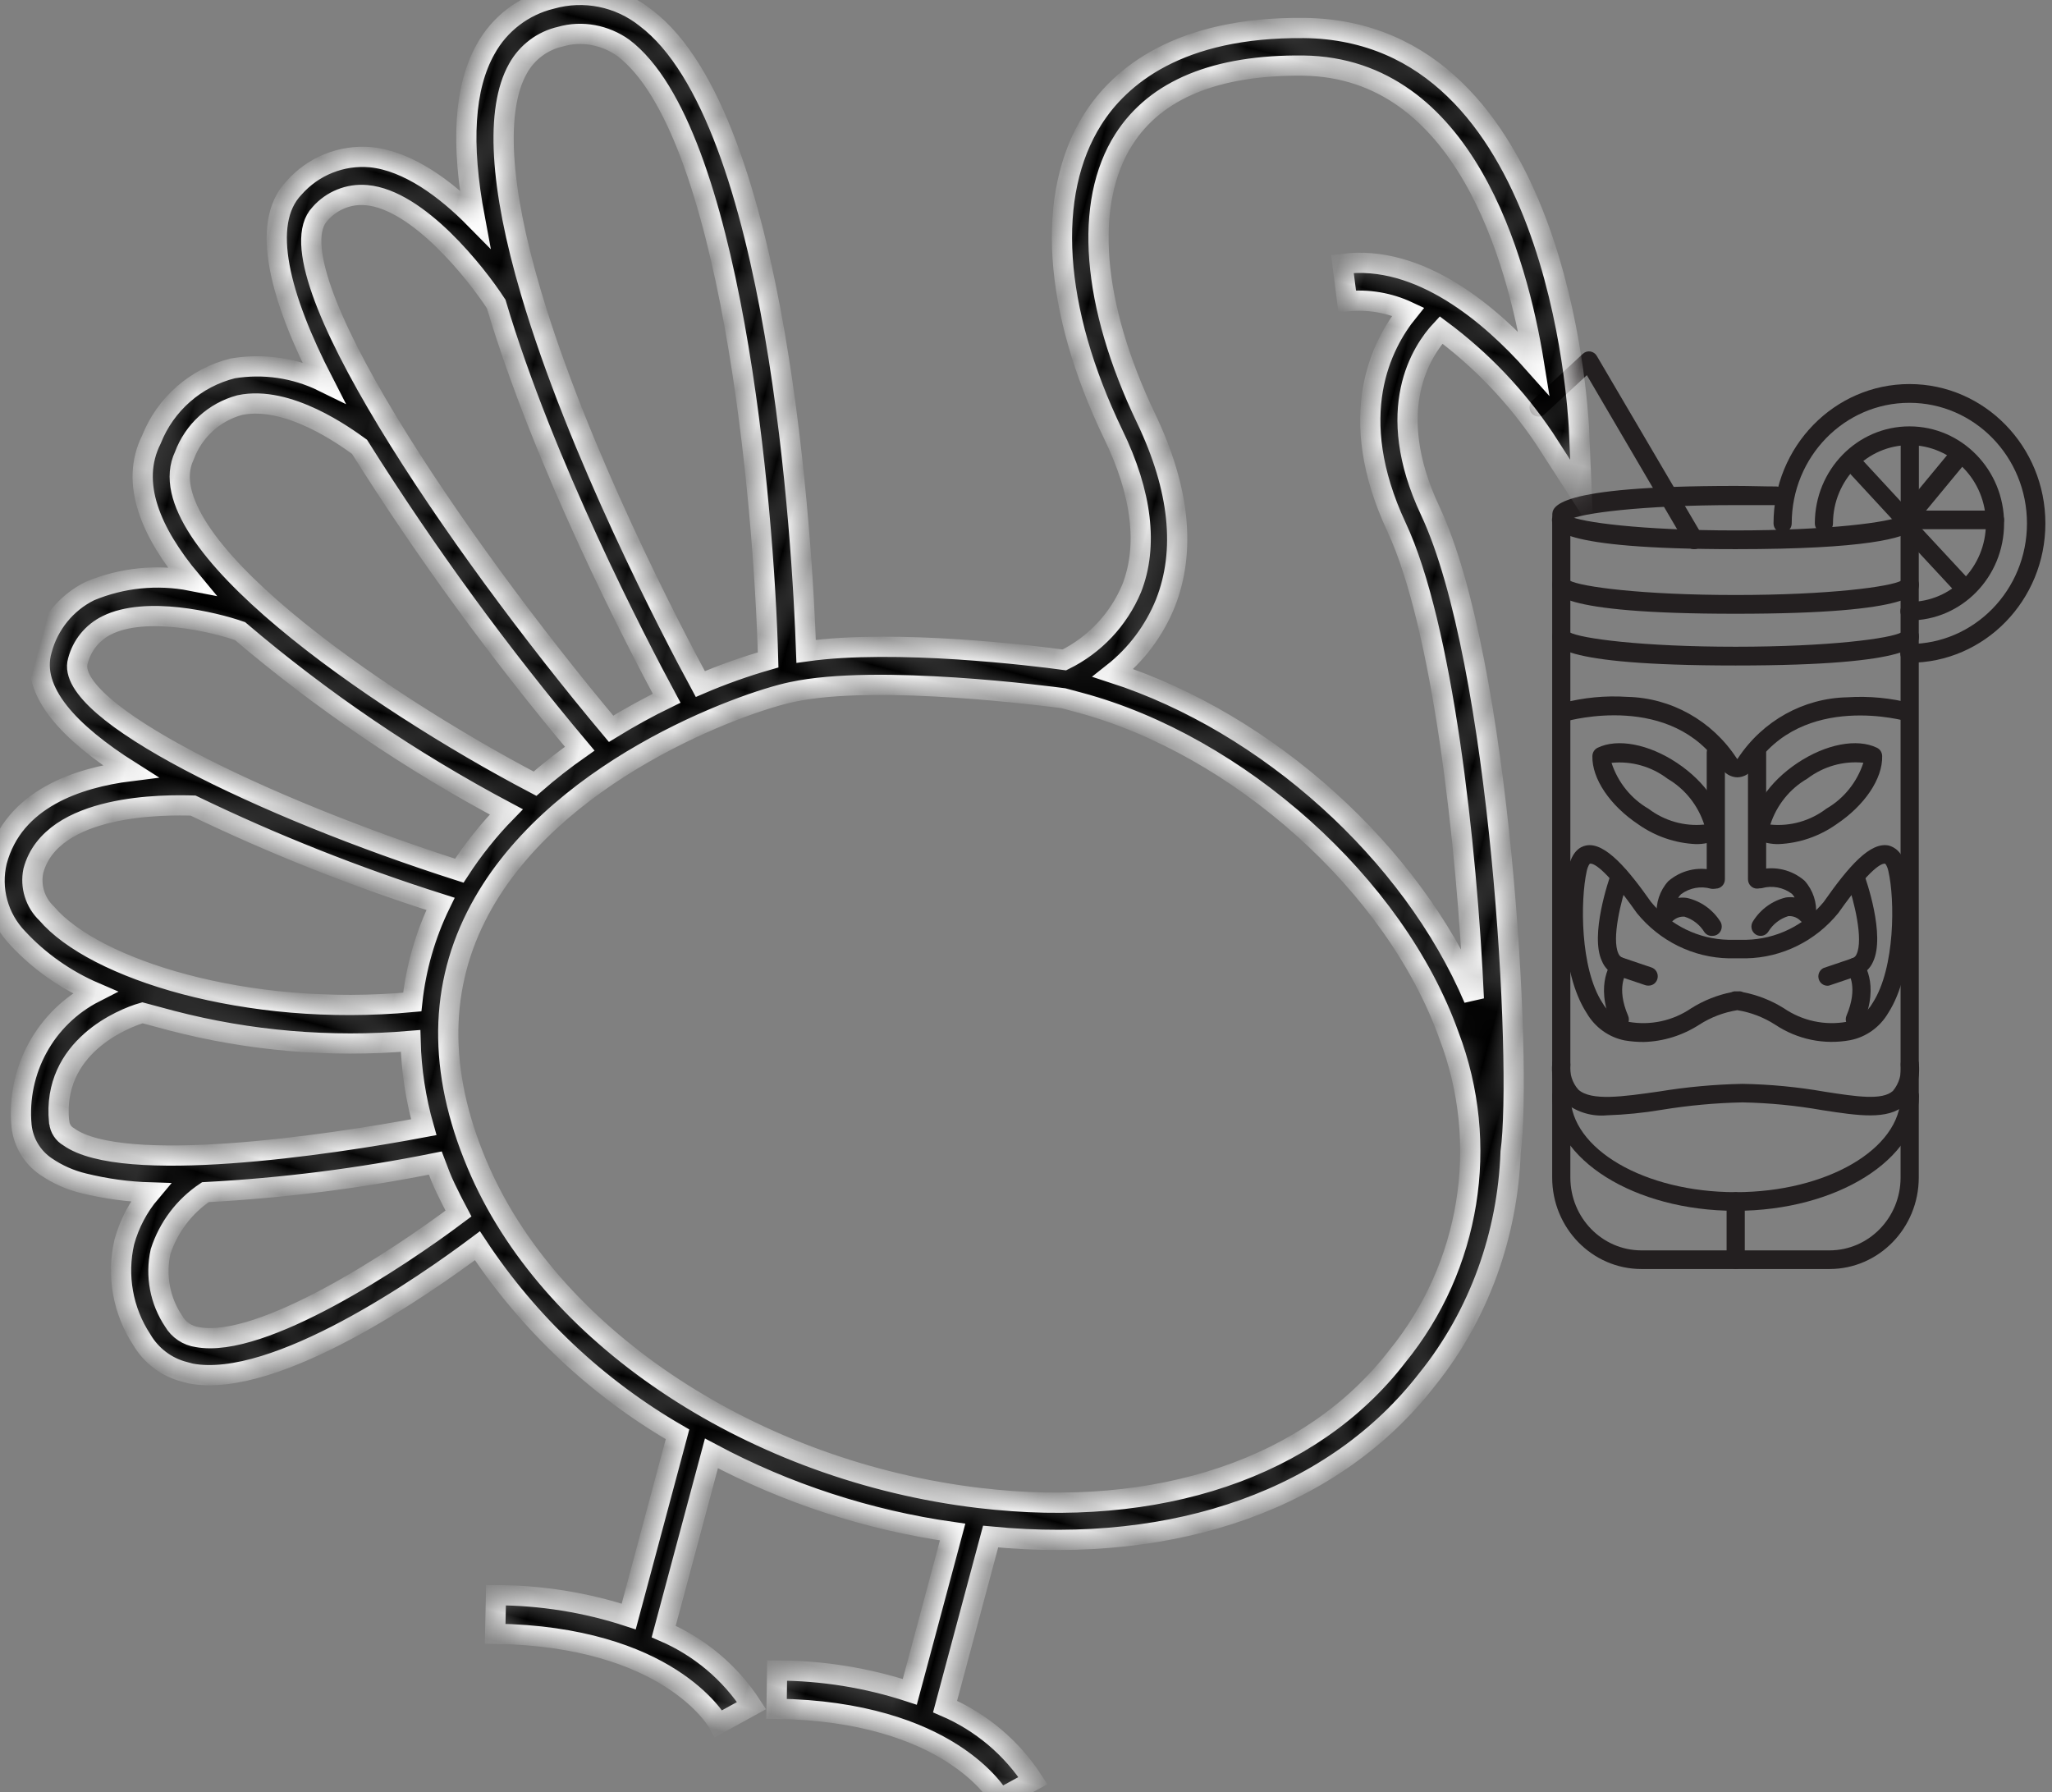 <?xml version="1.0" encoding="UTF-8" standalone="no"?>
<svg width="71px" height="62px" viewBox="0 0 71 62" version="1.1" xmlns="http://www.w3.org/2000/svg" xmlns:xlink="http://www.w3.org/1999/xlink">
    <rect x="0" y="0" width="71" height="62" fill="#808080" stroke="none"/>
    <!-- Generator: Sketch 41.2 (35397) - http://www.bohemiancoding.com/sketch -->
    <title>icon</title>
    <desc>Created with Sketch.</desc>
    <defs>
        <path d="M12.207,6.739 C12.149,6.637 12.15,6.511 12.21,6.41 L15.851,0.212 C15.899,0.13 15.982,0.074 16.075,0.06 C16.168,0.046 16.262,0.075 16.332,0.14 L18.067,1.745 C18.155,1.821 18.195,1.94 18.172,2.055 C18.149,2.17 18.066,2.263 17.957,2.298 C17.847,2.333 17.728,2.304 17.645,2.223 L16.195,0.88 L12.758,6.744 C12.7,6.841 12.598,6.9 12.488,6.899 C12.372,6.903 12.265,6.841 12.207,6.739 Z" id="path-1"></path>
        <mask id="mask-2" maskContentUnits="userSpaceOnUse" maskUnits="objectBoundingBox" x="-0.25" y="-0.25" width="6.513" height="7.343">
            <rect x="11.915" y="-0.194" width="6.513" height="7.343" fill="white"></rect>
            <use xlink:href="#path-1" fill="black"></use>
        </mask>
        <path d="M52.599,24.436 C52.447,23.123 51.67,21.964 50.516,21.327 C49.533,20.881 48.435,20.753 47.376,20.962 C49.569,18.544 50.906,16.25 50.088,14.751 C49.641,13.847 48.793,13.211 47.804,13.036 C46.507,12.821 44.988,13.434 43.769,14.151 C44.917,11.759 45.3,9.862 44.924,8.395 C44.685,7.427 44.051,6.603 43.178,6.127 C42.167,5.524 40.928,5.447 39.85,5.918 C34.484,8.102 29.871,22.214 28.82,25.649 C25.952,24.43 21.158,23.752 20.113,23.622 C19.234,22.853 18.662,21.79 18.504,20.63 C18.329,19.072 19.004,17.371 20.496,15.65 C23.643,11.993 24.914,8.226 24.006,5.306 C23.487,3.644 21.975,1.441 17.758,0.358 C9.213,-1.832 5.19,10.696 5.002,11.231 L4.282,13.525 L6.06,11.915 C7.37,10.773 8.864,9.862 10.478,9.223 C10.932,10.077 11.724,12.397 9.226,15.357 C5.508,19.756 1.168,33.086 0.792,36.071 C0.153,38.845 0.382,41.791 1.544,44.415 C3.549,49.199 8.337,52.517 14.728,53.579 L14.728,59.667 C13.388,59.86 12.135,60.447 11.127,61.355 L12.068,62.255 C12.165,62.15 14.54,59.791 20.34,61.251 L20.665,59.967 C19.157,59.565 17.596,59.405 16.039,59.491 L16.039,53.768 C18.965,54.125 21.932,53.966 24.804,53.299 L24.804,59.68 C23.464,59.874 22.211,60.461 21.203,61.368 L22.144,62.268 C22.241,62.163 24.616,59.804 30.416,61.264 L30.734,59.967 C29.226,59.566 27.665,59.405 26.108,59.491 L26.108,52.966 C29.209,52.133 32.076,50.589 34.484,48.456 C35.873,50.222 39.941,55.065 42.919,55.293 L43.139,55.293 C43.784,55.303 44.406,55.051 44.865,54.596 C45.752,53.805 46.277,52.684 46.319,51.493 C46.315,50.839 46.169,50.194 45.89,49.603 C46.648,49.782 47.422,49.88 48.2,49.896 C48.679,49.909 49.156,49.834 49.608,49.675 C50.153,49.488 50.588,49.068 50.795,48.527 C51.463,46.727 50.966,44.7 49.543,43.417 C50.628,43.26 51.669,42.879 52.599,42.296 C53.438,41.792 53.962,40.892 53.987,39.911 C53.987,37.681 52.041,36.397 50.341,35.706 C52.703,34.97 54.409,33.933 54.377,32.447 C54.38,31.529 53.987,30.654 53.3,30.049 C52.348,29.314 51.201,28.879 50.004,28.797 C51.794,27.539 52.936,26.079 52.599,24.436 Z M49.958,22.494 C50.748,22.952 51.268,23.766 51.353,24.678 C51.944,27.839 42.854,31.111 36.697,32.499 C36.331,31.955 35.937,31.431 35.516,30.929 C39.052,28.459 42.414,25.747 45.579,22.813 C46.13,22.605 48.427,21.712 49.958,22.494 Z M47.597,14.34 C48.2,14.443 48.716,14.831 48.985,15.383 C50.224,17.651 41.524,25.16 34.646,29.983 C34.121,29.429 33.589,28.921 33.063,28.465 C34.562,26.874 39.266,21.738 42.289,16.817 C43.23,15.969 45.832,14.027 47.597,14.34 Z M42.536,7.307 C43.104,7.606 43.517,8.135 43.671,8.76 C44.067,10.312 43.23,12.854 41.245,16.1 C38.241,21.021 33.459,26.216 32.064,27.689 C31.411,27.175 30.726,26.703 30.014,26.275 C31.558,21.054 36.002,8.878 40.336,7.118 C41.048,6.853 41.869,6.904 42.536,7.307 Z M10.206,16.204 C12.944,12.945 12.334,10.227 11.743,8.904 C12.458,8.776 13.194,8.846 13.872,9.106 L14.365,7.9 C11.867,6.864 8.941,8.278 7.072,9.51 C8.564,6.186 12.048,0.248 17.453,1.623 C20.373,2.373 22.17,3.741 22.786,5.697 C23.565,8.174 22.39,11.498 19.542,14.822 C17.797,16.862 17.025,18.883 17.245,20.819 C17.37,21.836 17.756,22.802 18.368,23.622 C12.756,23.909 6.78,26.952 3.393,31.281 C4.996,26.203 7.786,19.072 10.206,16.204 Z M2.751,43.919 C1.106,40.255 1.542,35.986 3.893,32.734 C7.04,28.171 13.541,24.912 19.231,24.912 L19.802,24.912 C20.243,24.971 26.244,25.753 28.93,27.135 C30.449,27.898 36.333,31.939 37.475,37.46 C38.079,40.367 37.261,43.235 35.036,45.979 C31.02,50.926 23.156,53.501 15.468,52.393 C9.265,51.5 4.626,48.41 2.751,43.919 Z M45.021,51.493 C44.983,52.342 44.601,53.138 43.963,53.696 C43.715,53.942 43.368,54.06 43.023,54.016 C40.765,53.84 37.034,49.629 35.406,47.55 C35.626,47.315 35.84,47.074 36.054,46.826 C36.268,46.579 36.45,46.324 36.632,46.07 C39.029,47.26 41.51,48.273 44.054,49.101 C44.637,49.766 44.977,50.609 45.021,51.493 Z M49.563,48.078 C49.488,48.274 49.324,48.422 49.121,48.475 C46.98,49.284 40.401,46.448 37.339,44.975 C37.858,44.109 38.266,43.18 38.552,42.211 C41.171,43.157 43.931,43.651 46.714,43.671 L47.765,43.671 C48.362,44.03 50.49,45.627 49.576,48.058 L49.563,48.078 Z M52.683,39.904 C52.651,40.452 52.34,40.945 51.859,41.208 C49.783,42.642 44.255,42.902 38.844,40.895 C39.029,39.722 39.007,38.527 38.779,37.362 C41.85,37.224 44.907,36.867 47.928,36.293 C48.816,36.502 52.683,37.473 52.683,39.904 Z M38.448,36.084 C38.18,35.256 37.83,34.457 37.404,33.699 C41.031,32.865 44.557,31.639 47.921,30.042 C48.901,29.97 51.295,30.042 52.424,31.039 C52.842,31.405 53.079,31.936 53.073,32.493 C53.112,34.292 45.611,35.739 38.448,36.084 Z" id="path-3"></path>
        <mask id="mask-4" maskContentUnits="userSpaceOnUse" maskUnits="objectBoundingBox" x="0" y="0" width="53.935" height="62.166" fill="white">
            <use xlink:href="#path-3"></use>
        </mask>
        <path d="M35.321,41.266 L35.198,40.412 C35.153,40.126 34.101,33.418 28.6,30.231 C17.518,24.241 7.786,33.731 7.682,33.823 L7.455,34.051 L7.494,34.37 C7.954,38.079 9.44,40.745 11.847,42.303 C13.686,43.395 15.798,43.938 17.933,43.867 C20.361,43.813 22.766,43.393 25.07,42.622 C30.604,40.836 34.419,41.182 34.458,41.182 L35.321,41.266 Z M24.713,41.384 C21.761,42.335 16.279,43.58 12.548,41.201 C10.53,39.897 9.304,37.668 8.83,34.533 C10.31,33.229 18.66,26.333 27.97,31.398 C31.863,33.653 33.31,38.059 33.751,39.871 C30.676,39.894 27.623,40.404 24.707,41.384 L24.713,41.384 Z" id="path-5"></path>
        <mask id="mask-6" maskContentUnits="userSpaceOnUse" maskUnits="objectBoundingBox" x="0" y="0" width="27.866" height="15.624" fill="white">
            <use xlink:href="#path-5"></use>
        </mask>
        <ellipse id="path-7" cx="16.065" cy="5.254" rx="0.999" ry="1.004"></ellipse>
        <mask id="mask-8" maskContentUnits="userSpaceOnUse" maskUnits="objectBoundingBox" x="0" y="0" width="1.998" height="2.008" fill="white">
            <use xlink:href="#path-7"></use>
        </mask>
    </defs>
    <g id="Page-1" stroke="none" stroke-width="1" fill="none" fill-rule="evenodd">
        <g id="icon">
            <g id="Group" transform="translate(-7.3, -8.9)">
                <g id="noun_1134423" transform="translate(69.15, 36.931) scale(-1, 1) translate(-69.15, -36.931) translate(59.9, 21)">
                    <path d="M14.304,31.804 L7.796,31.804 C6.093,31.802 4.712,30.387 4.71,28.641 L4.71,6.019 C4.71,5.841 4.851,5.697 5.025,5.697 L5.025,5.697 C5.198,5.697 5.339,5.841 5.339,6.019 L5.339,28.641 C5.341,30.031 6.44,31.157 7.796,31.159 L14.308,31.159 C15.664,31.157 16.763,30.031 16.765,28.641 L16.765,6.019 C16.765,5.841 16.906,5.697 17.079,5.697 L17.079,5.697 C17.253,5.697 17.394,5.841 17.394,6.019 L17.394,28.641 C17.392,30.389 16.009,31.804 14.304,31.804 L14.304,31.804 Z" id="Shape" fill="#231F20"></path>
                    <path d="M5.032,10.829 C2.435,10.829 0.329,8.671 0.329,6.008 C0.329,3.346 2.435,1.187 5.032,1.187 C7.629,1.187 9.735,3.346 9.735,6.008 C9.735,6.186 9.594,6.33 9.42,6.33 C9.247,6.33 9.106,6.186 9.106,6.008 C9.106,3.704 7.283,1.836 5.036,1.836 C2.788,1.836 0.966,3.704 0.966,6.008 C0.966,8.312 2.788,10.18 5.036,10.18 C5.209,10.18 5.35,10.325 5.35,10.503 C5.35,10.681 5.209,10.825 5.036,10.825 L5.032,10.829 Z" id="Shape" fill="#231F20"></path>
                    <path d="M5.032,9.365 C3.224,9.365 1.758,7.862 1.758,6.008 C1.758,4.154 3.224,2.651 5.032,2.651 C6.84,2.651 8.306,4.154 8.306,6.008 C8.306,6.186 8.166,6.33 7.992,6.33 C7.818,6.33 7.678,6.186 7.678,6.008 C7.675,4.511 6.49,3.299 5.03,3.3 C3.569,3.301 2.386,4.516 2.387,6.013 C2.387,7.51 3.571,8.724 5.032,8.724 C5.206,8.724 5.346,8.868 5.346,9.046 C5.346,9.224 5.206,9.369 5.032,9.369 L5.032,9.365 Z" id="Shape" fill="#231F20"></path>
                    <g id="Shape">
                        <use fill="#231F20" fill-rule="evenodd" xlink:href="#path-1"></use>
                        <use stroke="#FFFFFF" mask="url(#mask-2)" stroke-width="0.5" xlink:href="#path-1"></use>
                    </g>
                    <path d="M11.048,9.134 C4.706,9.134 4.706,8.398 4.706,8.121 C4.706,7.97 4.809,7.839 4.953,7.806 C5.097,7.773 5.243,7.847 5.306,7.984 C5.676,8.2 7.814,8.485 11.048,8.485 C14.282,8.485 16.41,8.2 16.791,7.984 C16.853,7.847 17,7.773 17.144,7.806 C17.288,7.839 17.39,7.97 17.39,8.121 C17.39,8.398 17.39,9.134 11.048,9.134 Z" id="Shape" fill="#231F20"></path>
                    <path d="M11.048,10.924 C4.706,10.924 4.706,10.188 4.706,9.911 C4.706,9.76 4.809,9.629 4.953,9.596 C5.097,9.564 5.243,9.638 5.306,9.775 C5.676,9.991 7.814,10.275 11.048,10.275 C14.282,10.275 16.41,9.991 16.791,9.775 C16.853,9.638 17,9.564 17.144,9.596 C17.288,9.629 17.39,9.76 17.39,9.911 C17.39,10.192 17.39,10.924 11.048,10.924 Z" id="Shape" fill="#231F20"></path>
                    <path d="M11.048,6.899 C6.523,6.899 5.224,6.52 4.854,6.209 L2.072,6.209 C1.898,6.209 1.758,6.065 1.758,5.887 C1.758,5.709 1.898,5.564 2.072,5.564 L5.032,5.564 C5.154,5.564 5.265,5.637 5.317,5.75 C5.687,5.966 7.825,6.251 11.059,6.251 C14.293,6.251 16.421,5.966 16.802,5.75 C16.864,5.613 17.011,5.539 17.155,5.572 C17.299,5.605 17.401,5.736 17.401,5.887 C17.39,6.164 17.39,6.899 11.048,6.899 Z" id="Shape" fill="#231F20"></path>
                    <path d="M17.079,6.069 C16.956,6.068 16.845,5.994 16.794,5.879 C16.424,5.659 14.289,5.375 11.052,5.375 L9.653,5.375 C9.569,5.381 9.485,5.351 9.424,5.291 C9.363,5.231 9.329,5.147 9.331,5.06 C9.329,4.974 9.361,4.892 9.418,4.83 C9.476,4.768 9.555,4.732 9.639,4.73 C10.094,4.73 10.567,4.711 11.056,4.711 C17.39,4.711 17.39,5.451 17.39,5.727 C17.395,5.816 17.365,5.902 17.306,5.966 C17.247,6.031 17.165,6.068 17.079,6.069 Z" id="Shape" fill="#231F20"></path>
                    <path d="M5.021,6.069 C4.928,6.069 4.84,6.027 4.78,5.955 L3.212,4.058 C3.091,3.92 3.103,3.708 3.238,3.584 C3.372,3.461 3.579,3.473 3.7,3.611 L5.269,5.507 C5.348,5.603 5.366,5.738 5.314,5.852 C5.263,5.966 5.151,6.039 5.028,6.038 L5.021,6.069 Z" id="Shape" fill="#231F20"></path>
                    <path d="M11.048,29.79 C7.552,29.79 4.706,28.007 4.706,25.815 C4.706,25.637 4.847,25.493 5.021,25.493 C5.195,25.493 5.335,25.637 5.335,25.815 C5.335,27.651 7.899,29.145 11.048,29.145 C14.197,29.145 16.761,27.651 16.761,25.815 C16.761,25.637 16.902,25.493 17.076,25.493 C17.249,25.493 17.39,25.637 17.39,25.815 C17.39,28.004 14.548,29.79 11.048,29.79 Z" id="Shape" fill="#231F20"></path>
                    <path d="M15.499,26.486 C14.867,26.465 14.237,26.402 13.612,26.297 C12.684,26.145 11.747,26.058 10.808,26.039 C9.882,26.057 8.96,26.147 8.047,26.308 C6.786,26.502 5.787,26.653 5.195,26.134 C4.835,25.762 4.656,25.244 4.706,24.723 C4.706,24.545 4.847,24.4 5.021,24.4 C5.195,24.4 5.335,24.545 5.335,24.723 C5.294,25.055 5.392,25.39 5.606,25.644 C5.976,25.974 6.852,25.842 7.955,25.671 C8.898,25.506 9.851,25.414 10.808,25.398 C11.777,25.417 12.744,25.506 13.701,25.663 C14.955,25.842 16.04,25.997 16.487,25.599 C16.698,25.363 16.8,25.045 16.765,24.726 C16.765,24.548 16.906,24.404 17.079,24.404 C17.253,24.404 17.394,24.548 17.394,24.726 C17.437,25.233 17.257,25.733 16.902,26.088 C16.497,26.392 15.998,26.533 15.499,26.486 Z" id="Shape" fill="#231F20"></path>
                    <path d="M9.553,17.103 C8.841,17.071 8.151,16.834 7.563,16.42 C6.579,15.764 5.957,14.838 5.976,14.057 C5.978,13.935 6.046,13.825 6.153,13.772 C6.841,13.435 7.922,13.64 8.906,14.296 C9.89,14.952 10.512,15.877 10.493,16.659 C10.491,16.78 10.422,16.89 10.316,16.943 C10.076,17.054 9.816,17.108 9.553,17.103 L9.553,17.103 Z M6.627,14.288 C6.847,14.962 7.303,15.529 7.907,15.877 C8.464,16.301 9.155,16.497 9.846,16.427 C9.626,15.753 9.17,15.187 8.566,14.838 C8.008,14.414 7.317,14.218 6.627,14.288 L6.627,14.288 Z" id="Shape" fill="#231F20"></path>
                    <path d="M7.918,21.999 C7.885,22.005 7.851,22.005 7.818,21.999 L6.819,21.662 C6.582,21.583 6.389,21.403 6.29,21.169 C5.861,20.255 6.53,18.335 6.608,18.134 C6.668,17.967 6.85,17.881 7.013,17.943 C7.177,18.005 7.26,18.19 7.2,18.358 C6.941,19.075 6.623,20.402 6.86,20.907 C6.885,20.975 6.937,21.027 7.004,21.051 L8.003,21.389 C8.128,21.449 8.201,21.586 8.181,21.726 C8.162,21.867 8.055,21.978 7.918,21.999 Z" id="Shape" fill="#231F20"></path>
                    <path d="M6.923,23.494 C6.798,23.494 6.684,23.418 6.634,23.3 C6.038,21.912 6.656,21.157 6.686,21.127 C6.802,21.007 6.988,20.999 7.113,21.108 C7.239,21.218 7.26,21.408 7.163,21.544 C7.141,21.571 6.793,22.056 7.211,23.039 C7.245,23.12 7.245,23.212 7.21,23.293 C7.176,23.374 7.111,23.437 7.03,23.467 C6.996,23.483 6.96,23.492 6.923,23.494 L6.923,23.494 Z" id="Shape" fill="#231F20"></path>
                    <path d="M12.425,17.103 C12.162,17.108 11.902,17.054 11.662,16.943 C11.556,16.89 11.487,16.78 11.485,16.659 C11.466,15.877 12.088,14.952 13.072,14.296 C14.056,13.64 15.137,13.435 15.825,13.772 C15.932,13.825 16,13.935 16.003,14.057 C16.021,14.838 15.399,15.764 14.415,16.42 C13.827,16.834 13.137,17.071 12.425,17.103 L12.425,17.103 Z M12.136,16.427 C12.821,16.495 13.506,16.3 14.06,15.881 C14.664,15.532 15.12,14.966 15.34,14.292 C14.65,14.222 13.959,14.418 13.401,14.842 C12.801,15.193 12.349,15.759 12.132,16.431 L12.136,16.427 Z" id="Shape" fill="#231F20"></path>
                    <path d="M14.226,23.949 C13.544,23.93 12.88,23.723 12.303,23.35 C11.902,23.093 11.455,22.923 10.989,22.849 C10.524,22.923 10.078,23.094 9.679,23.35 C8.914,23.86 7.988,24.053 7.089,23.888 C6.538,23.783 6.057,23.44 5.768,22.948 C4.847,21.518 4.91,18.965 5.147,17.91 C5.269,17.372 5.543,17.209 5.75,17.152 C6.386,17.023 7.111,17.838 8.003,19.109 C8.672,19.916 9.646,20.391 10.678,20.414 L11.296,20.414 C12.329,20.391 13.303,19.916 13.971,19.109 C14.745,18.009 15.562,17.015 16.224,17.152 C16.432,17.194 16.702,17.357 16.828,17.91 C17.068,18.961 17.127,21.518 16.199,22.951 C15.911,23.445 15.432,23.788 14.881,23.896 C14.665,23.932 14.446,23.95 14.226,23.949 Z M11.193,22.227 C11.683,22.326 12.153,22.513 12.58,22.781 C13.219,23.218 13.998,23.387 14.756,23.251 C15.135,23.175 15.465,22.934 15.658,22.591 C16.432,21.396 16.421,19.041 16.199,18.039 C16.154,17.838 16.095,17.782 16.088,17.782 C16.006,17.759 15.633,17.831 14.467,19.485 C13.678,20.458 12.515,21.031 11.281,21.055 L10.678,21.055 C9.444,21.031 8.281,20.458 7.492,19.485 C6.327,17.835 5.961,17.763 5.872,17.782 C5.872,17.782 5.805,17.838 5.761,18.039 C5.535,19.022 5.524,21.381 6.301,22.591 C6.495,22.934 6.824,23.175 7.204,23.251 C7.961,23.387 8.74,23.218 9.38,22.781 C9.812,22.511 10.288,22.324 10.786,22.227 C10.834,22.203 10.887,22.193 10.941,22.197 L11.037,22.197 C11.091,22.193 11.144,22.204 11.193,22.227 Z" id="Shape" fill="#231F20"></path>
                    <path d="M10.989,14.793 C10.763,14.789 10.555,14.669 10.434,14.474 C8.725,11.819 5.147,12.847 5.11,12.858 C4.948,12.895 4.786,12.796 4.74,12.633 C4.694,12.469 4.78,12.298 4.936,12.24 C5.669,12.048 6.427,11.975 7.182,12.024 C8.698,12.054 10.106,12.836 10.959,14.121 C10.982,14.155 10.978,14.186 11.019,14.121 C11.869,12.829 13.28,12.041 14.8,12.009 C15.555,11.96 16.313,12.033 17.046,12.225 C17.202,12.282 17.287,12.454 17.242,12.617 C17.196,12.781 17.034,12.879 16.872,12.843 C16.835,12.843 13.257,11.819 11.548,14.459 C11.43,14.661 11.219,14.787 10.989,14.793 Z" id="Shape" fill="#231F20"></path>
                    <path d="M14.06,21.999 C13.904,22.002 13.77,21.887 13.745,21.729 C13.72,21.571 13.811,21.418 13.96,21.37 L14.959,21.032 C15.025,21.008 15.078,20.955 15.103,20.888 C15.34,20.384 15.018,19.056 14.763,18.339 C14.703,18.172 14.786,17.986 14.95,17.924 C15.113,17.862 15.295,17.948 15.355,18.115 C15.433,18.332 16.095,20.255 15.673,21.15 C15.58,21.38 15.398,21.56 15.17,21.647 L14.171,21.984 C14.135,21.996 14.098,22.001 14.06,21.999 L14.06,21.999 Z" id="Shape" fill="#231F20"></path>
                    <path d="M15.055,23.494 C15.012,23.494 14.969,23.485 14.93,23.467 C14.853,23.433 14.793,23.369 14.762,23.289 C14.732,23.21 14.733,23.121 14.767,23.042 C15.192,22.052 14.83,21.567 14.815,21.548 C14.708,21.411 14.726,21.211 14.855,21.097 C14.985,20.983 15.18,20.998 15.292,21.131 C15.318,21.161 15.94,21.916 15.344,23.304 C15.293,23.42 15.18,23.495 15.055,23.494 Z" id="Shape" fill="#231F20"></path>
                    <path d="M10.179,20.277 C10.073,20.278 9.974,20.223 9.916,20.133 C9.757,19.873 9.511,19.682 9.224,19.595 C9.062,19.583 8.902,19.647 8.791,19.769 C8.704,19.851 8.579,19.876 8.468,19.834 C8.357,19.791 8.279,19.689 8.266,19.568 C8.225,19.129 8.369,18.693 8.662,18.369 C9.095,17.995 9.676,17.854 10.227,17.99 C10.343,18 10.445,18.075 10.49,18.185 C10.536,18.296 10.518,18.423 10.444,18.515 C10.37,18.608 10.252,18.651 10.138,18.627 C9.782,18.527 9.401,18.598 9.102,18.821 C9.065,18.859 9.032,18.903 9.006,18.95 C9.106,18.935 9.209,18.935 9.309,18.95 C9.778,19.062 10.185,19.357 10.445,19.773 C10.493,19.844 10.511,19.932 10.495,20.017 C10.479,20.102 10.43,20.176 10.36,20.224 C10.306,20.261 10.243,20.279 10.179,20.277 Z" id="Shape" fill="#231F20"></path>
                    <path d="M11.84,20.277 C11.725,20.277 11.62,20.212 11.565,20.109 C11.511,20.005 11.515,19.879 11.577,19.78 C11.843,19.364 12.257,19.071 12.732,18.965 C12.832,18.95 12.935,18.95 13.035,18.965 C13.007,18.918 12.974,18.874 12.935,18.836 C12.637,18.616 12.257,18.546 11.903,18.646 C11.788,18.67 11.671,18.627 11.597,18.534 C11.523,18.442 11.505,18.315 11.551,18.204 C11.596,18.094 11.698,18.019 11.814,18.009 C12.365,17.873 12.946,18.014 13.379,18.388 C13.672,18.712 13.816,19.148 13.775,19.587 C13.762,19.708 13.684,19.81 13.573,19.853 C13.462,19.895 13.337,19.87 13.25,19.788 C13.138,19.666 12.979,19.602 12.817,19.614 C12.53,19.701 12.284,19.892 12.125,20.152 C12.058,20.242 11.95,20.29 11.84,20.277 Z" id="Shape" fill="#231F20"></path>
                    <path d="M11.733,18.643 C11.559,18.643 11.418,18.498 11.418,18.32 L11.418,13.939 C11.418,13.761 11.559,13.617 11.733,13.617 C11.906,13.617 12.047,13.761 12.047,13.939 L12.047,18.32 C12.047,18.498 11.906,18.643 11.733,18.643 Z" id="Shape" fill="#231F20"></path>
                    <path d="M10.305,18.643 C10.131,18.643 9.99,18.498 9.99,18.32 L9.99,13.939 C9.99,13.761 10.131,13.617 10.305,13.617 C10.478,13.617 10.619,13.761 10.619,13.939 L10.619,18.32 C10.619,18.406 10.586,18.488 10.527,18.548 C10.468,18.609 10.388,18.643 10.305,18.643 Z" id="Shape" fill="#231F20"></path>
                    <path d="M11.048,31.804 C10.964,31.805 10.883,31.772 10.823,31.711 C10.764,31.651 10.73,31.568 10.73,31.482 L10.73,29.468 C10.73,29.29 10.871,29.145 11.044,29.145 C11.218,29.145 11.359,29.29 11.359,29.468 L11.359,31.482 C11.359,31.658 11.22,31.802 11.048,31.804 Z" id="Shape" fill="#231F20"></path>
                    <path d="M5.021,6.069 C4.847,6.069 4.706,5.924 4.706,5.746 L4.706,3.224 C4.706,3.046 4.847,2.902 5.021,2.902 C5.195,2.902 5.335,3.046 5.335,3.224 L5.335,5.727 C5.341,5.816 5.31,5.903 5.25,5.968 C5.191,6.032 5.108,6.069 5.021,6.069 Z" id="Shape" fill="#231F20"></path>
                    <path d="M3.249,8.443 C3.123,8.443 3.009,8.366 2.96,8.247 C2.911,8.128 2.935,7.99 3.023,7.897 L4.784,6.001 C4.86,5.91 4.979,5.87 5.093,5.897 C5.206,5.924 5.296,6.013 5.326,6.128 C5.356,6.244 5.321,6.367 5.236,6.448 L3.474,8.345 C3.415,8.407 3.334,8.443 3.249,8.443 L3.249,8.443 Z" id="Shape" fill="#231F20"></path>
                    <path d="M5.309,6.069 C5.183,6.07 5.068,5.993 5.018,5.874 C4.968,5.755 4.992,5.616 5.08,5.523 L6.69,3.782 C6.811,3.664 7.001,3.664 7.122,3.782 C7.243,3.9 7.253,4.095 7.145,4.225 L5.55,5.951 C5.491,6.025 5.403,6.068 5.309,6.069 Z" id="Shape" fill="#231F20"></path>
                </g>
                <g id="noun_1042947" transform="translate(35.25, 37.287) scale(-1, 1) rotate(-15) translate(-35.25, -37.287) translate(8, 6)" stroke-width="0.7" stroke="#FFFFFF" fill="#000000">
                    <g id="icons_animals_2">
                        <use id="Shape" mask="url(#mask-4)" xlink:href="#path-3"></use>
                        <use id="Shape" mask="url(#mask-6)" xlink:href="#path-5"></use>
                        <use id="Oval" mask="url(#mask-8)" xlink:href="#path-7"></use>
                    </g>
                </g>
            </g>
        </g>
    </g>
</svg>